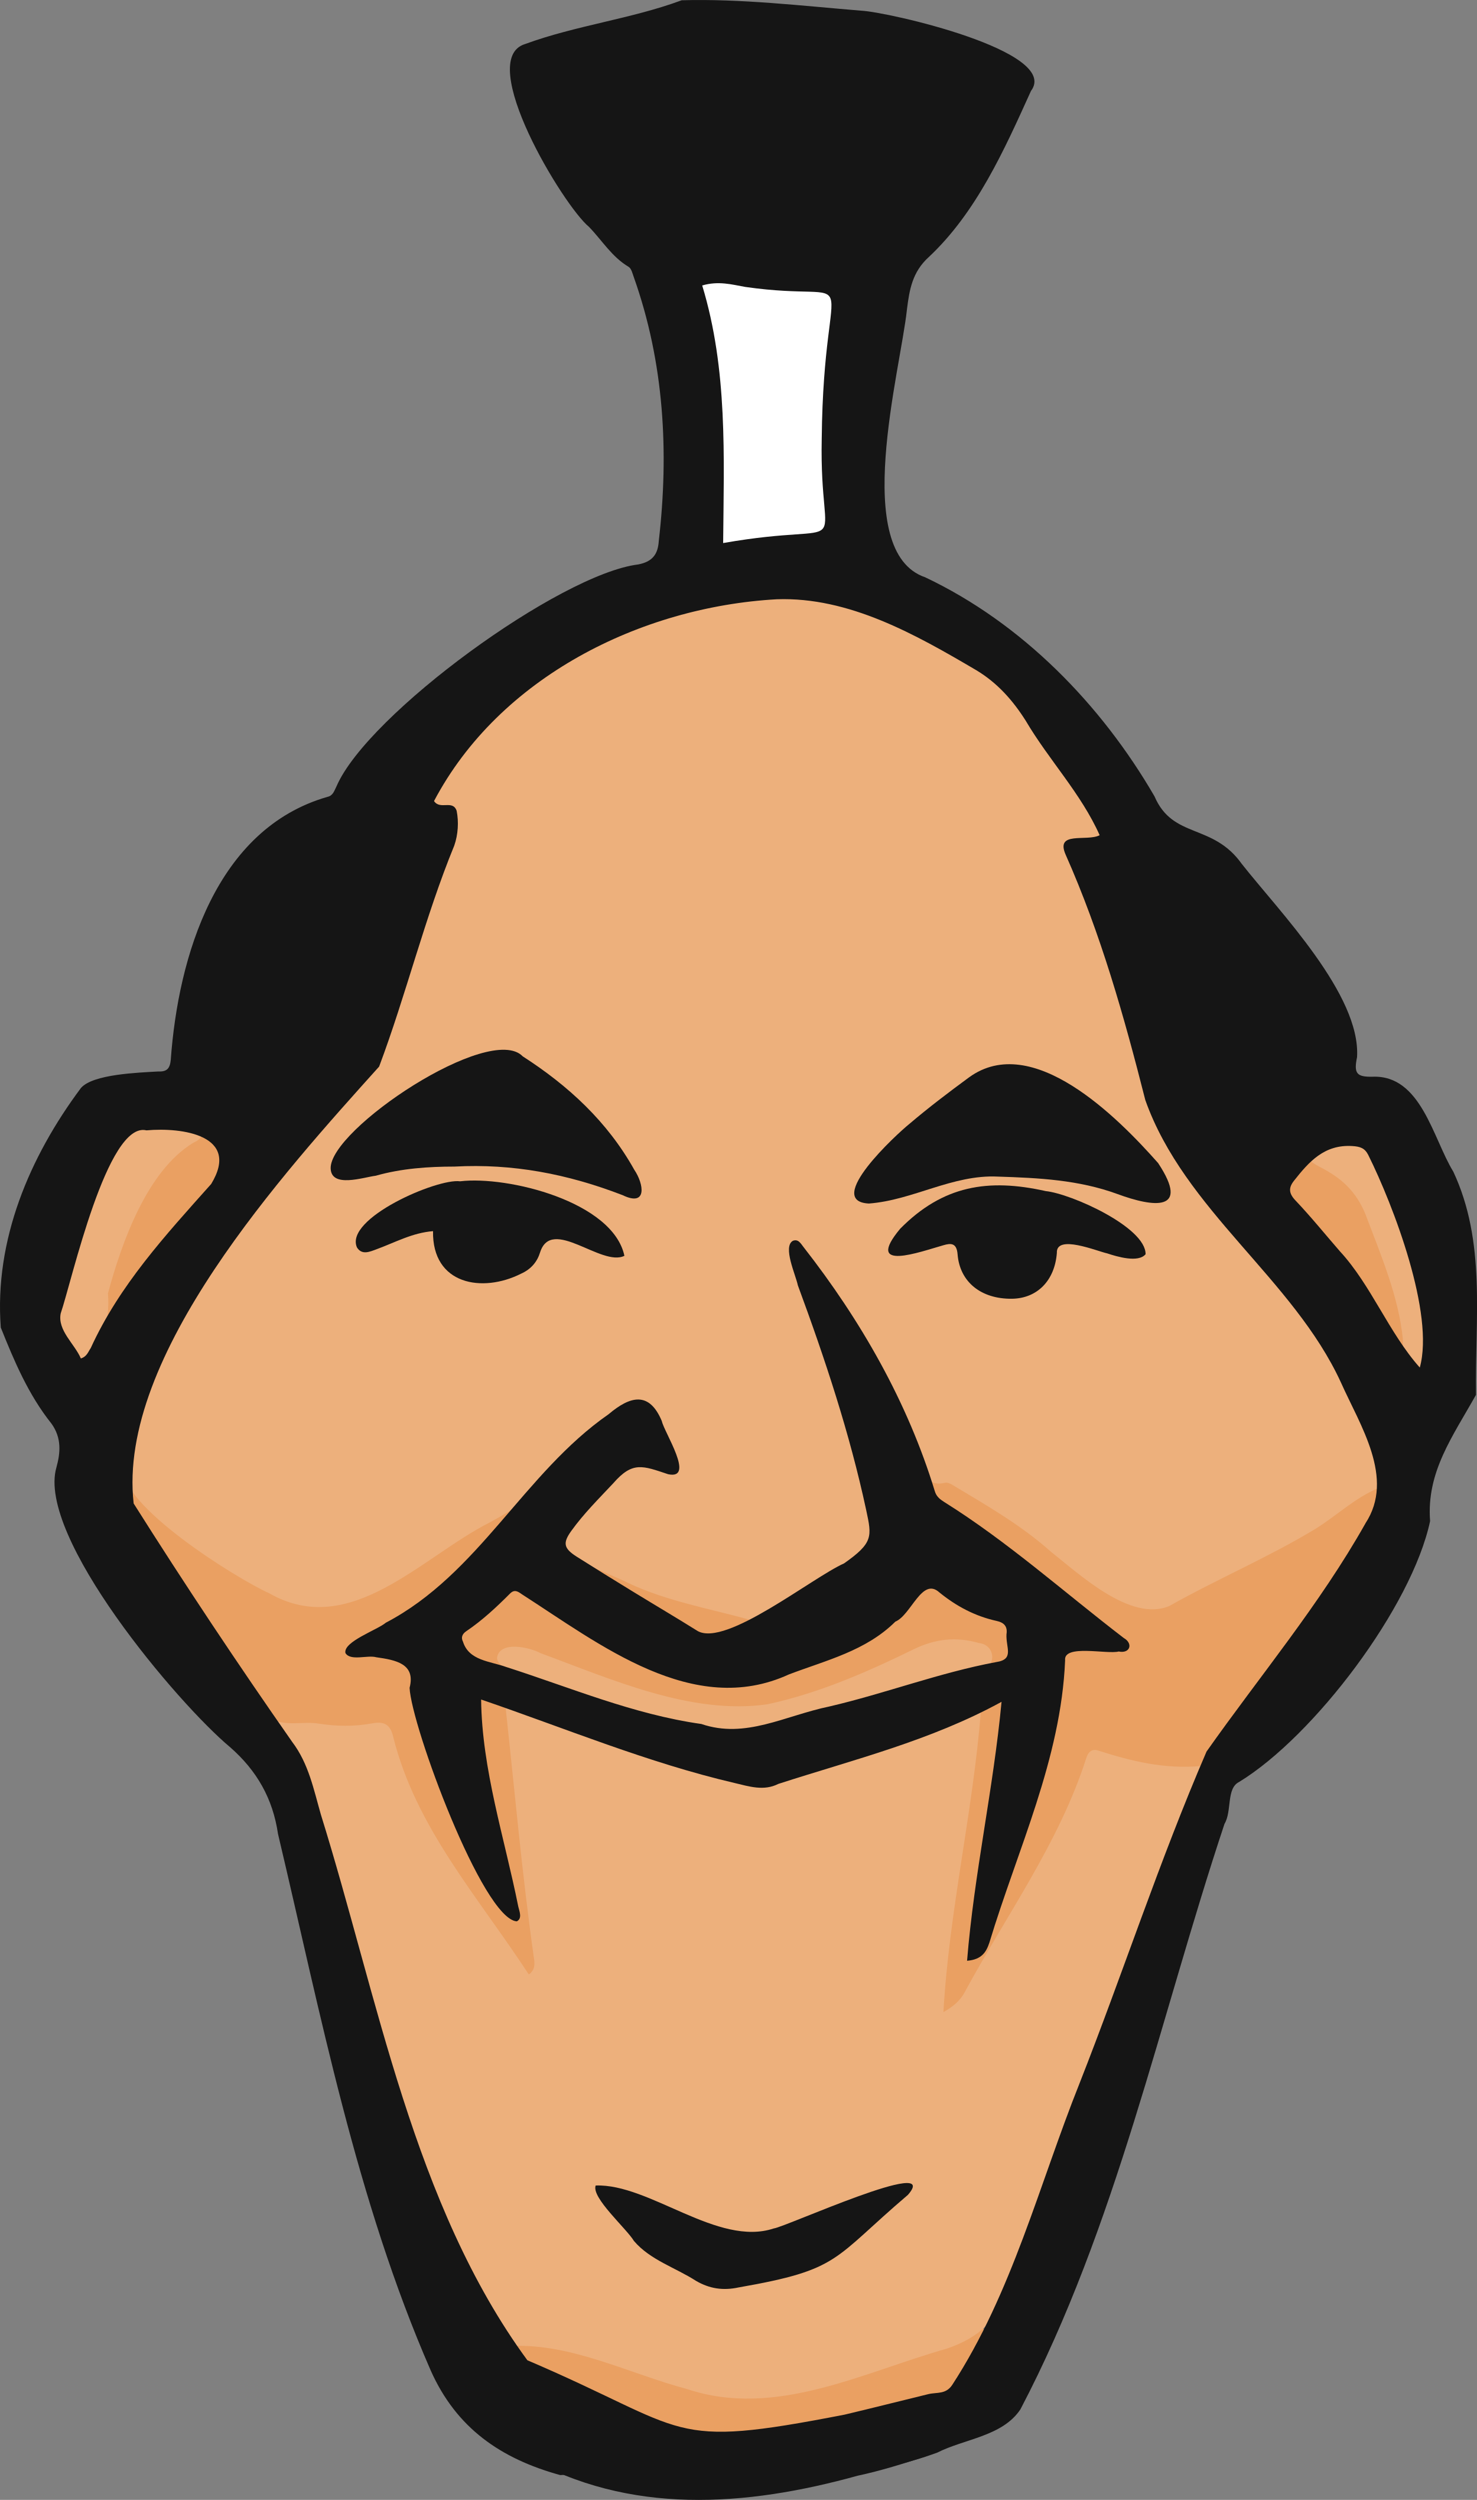 <?xml version="1.0" encoding="UTF-8"?><svg id="uuid-d4303ec5-f855-473e-a5da-f84d21e2f1d6" xmlns="http://www.w3.org/2000/svg" viewBox="0 0 544.48 921"><rect x="0" y="0" width="544.48" height="921" fill="#808080" stroke="none"/><path d="m297.24,106.09c5.67.44,12.23-2.24,10.98,5.64-.85,10.74-1.96,21.45-2.93,32.18-3.31,17.44-.33,34.99.08,52.37-13.82,1.91-27.16,3.74-40.85,5.63,1.9-33.37,1.85-66.67-8.16-99.68,14.2,1.35,27.29,2.6,40.87,3.85Z" style="fill:#fff;"/><path d="m362.54,688.86c-2.32,10.76-3.45,21.24-4.87,32.06,3.78-.67,4.41-3.49,5.33-6.04,10.62-34.27,26.54-68.1,27.9-104.36.11-3.2,1.02-4.51,4.46-3.87,6.36,1.18,12.79,1.51,19.9.76-19.55-16.72-39.42-31.81-59.96-47.16-3.31-3.44-9.61-4.56-11.74-8.78-.45-2.5-2.83-5.35-.66-7.49,10.07-7.97,49.08,26.4,58.24,33.78,6.22,4.57,21.37,15.01,28.56,10.61,22.74-13.72,48.11-22.79,69.19-39.45,4.27-3.38,5.73-3.57,10.39-3.66.8,12.88-7.81,23.68-14.51,33.92-15.47,24.84-34.94,46.66-50.77,71.2-4.79,10.5-30.37-.33-39.92-1.46-8.89,27.69-24.89,52.09-39.5,76.97-23.8,41.85-20.78,14.05-17.29-14,1.16-15.72,5.18-31.01,6.74-46.68,1.02-10.21,2.58-20.36,4.11-30.51.83-5.51,5.66-8.96,13.26-9.52-2.66,21.44-5.83,42-8.87,63.68Z" style="fill:#eaa062;"/><path d="m186.55,690.55c-4.09-22.35-10.55-43.57-11.37-66.09,10.55-.28,13.91,4.3,15.59,16.38,3.82,27.36,4.6,55.06,9.62,82.28-.07,3.75,3.6,14.98,1.21,16.85-4.33,1.81-9.3-10.98-12.3-13.77-17.64-26.57-39.44-51.9-47.2-83.48-.89-3.2-2.26-4.66-5.47-4.21-9.36,1.31-18.78-1.14-28.2.6-3.1.57-6.5-.79-8.52-4.01-6.84-15.64-61.73-83.22-53.65-90.9,2.28-1.32,4.25.54,5.53,2.24,12.33,15.53,57.76,51.77,77.59,40.42,21.63-9.98,40.34-25,60.9-36.89,1.72-1.09,3.17-1.47,5.5-.08-17.78,24.5-39.04,44.42-66.3,57.82,9.37,2.66,23.92-.89,23.24,12.79,2.72,23.26,20.29,69.57,37.47,85.37-1.34-5.75-2.41-10.35-3.64-15.32Z" style="fill:#eaa062;"/><path d="m186.37,614.07c-7.5,1.91-16.65-3.25-18.89-10.14-.7-2.17.83-3.07,2.19-3.95,5.61-3.61,11.02-7.53,15.23-12.72,3.36-4.15,6.16-3.4,10.07-.69,19.63,13.82,40.55,26.29,63.73,33.16,17.82,3.3,34.28-6.3,50.66-11.57,26.09-8.77,28.52-31.62,36.7-24.11,24.77,20.46,28.82,1.06,26.29,28.66-3.27,1.03-6.4,1.82-10.13,2.03,2.52-10.57-15.21-7.46-20.63-5.01-13.38,5.8-26.2,13.03-40.37,16.82-19.74,7.55-39.83,7.37-59.79.37-15.9-4.59-32.17-8.13-47.15-15.63-2.6-1.3-6.64-3-7.92,2.79Z" style="fill:#eaa062;"/><path d="m331.15,867.82c10.7-3.67,20.28-9.77,31.17-10.2,3.52,4.93-8.25,18.43-10.83,23.38-.84,1.23-1.69,2.45-3.5,2.42-9.81-.18-18.78,3.64-28.07,5.97-14.32,3.61-29.06,4.6-43.57,7.04-8.96,1.27-17.57,5.07-26.05.09-20.31-10.56-43.99-16.95-62.59-29.74-6.88-11.17,17.29-4.3,21.96-3.46,60.42,15.9,56.8,26.36,121.47,4.49Z" style="fill:#eaa062;"/><path d="m215.81,807.9c2.85-6.04,4.79-1.45,6.42.33,10.83,15.2,24.3,27.13,42.04,33.55,3.7,1.63,8.08-.74,12.12-1.4,4.4-.71,8.66-2.45,13.08-2.95,16.93-2.66,32.37-19.28,44.04-31.15-2.6-.89-4.61,1.42-7.08.45-1.18-8.29,16.03-8.36,14.18.52-1.61,8.55-4.6,16.01-11.97,21.76-12.18,9.5-24.25,19.13-38.21,25.87-25.73,13.74-47.92-8.8-64.58-26.28-4.77-5.64-12.73-12.32-10.04-20.72Z" style="fill:#eaa062;"/><path d="m41.26,486.14c-1.58,4.47-6.22,3.79-5.27-.94-.07-10.99,2.76-21.4,7.4-31.2,6.79-14.34,13.23-31.12,28.88-37.77,8.47-2.19,13.7,13.43,8.97,18.92-13.39,17.02-29.37,31.9-39.99,50.99Z" style="fill:#eaa062;"/><path d="m501.37,436.09c5.88,8.06,24.25,56.56,17.68,62.8-3.48,1-8.96-11.97-11.31-14.82-7.62-13.28-17.2-25.11-27.72-36.21-2.19-3.41-7.83-6.16-7.22-10.53,4.94-15.45,20.22-11.81,28.58-1.24Z" style="fill:#eaa062;"/><path d="m209.41,574.01c-2.09-1.82-3.42-3.64-3.14-6.25,2.11-1.85,3.83-.3,5.37.72,20.73,14.9,45.47,18.31,68.83,26.33-1.37,3.65-5.06,3.64-7.48,5.36-8.23,5.86-15.5,4.3-23.61-1.3-12.79-8.83-26.4-16.49-39.98-24.85Z" style="fill:#eaa062;"/><path d="m231.43,583.13c-5.36-2.96-29.91-10.99-23.94-18.39,6.52-8.63,13.59-16.81,21.73-23.99,5.89-5.69,11.59,1.09,18.6-.04-1.43-6.43-6.99-27.71-16.57-22.36-12.85,9.57-25.1,19.76-35.71,31.89-4.01,4.58-9.58,7.67-14.92,10.61-25.27,12.75-51.44,43.18-81.31,26.17-12.56-5.66-55.53-32.62-53.91-46.52,13.76-58.3,53.5-106.3,92.92-149.64,10.16-26.38,17.2-54.88,27.8-81.5,3.92-10.27-1.01-10.78-9.8-12.57,7.63-13.8,15.72-26.84,28.82-35.98,8.54-6.37,16.55-13.44,25.27-19.59,24.97-15.8,55.64-21.71,84.85-21.46,24.34,1.54,45.84,13.61,66.2,25.99,8,4.76,13.69,11.54,18.74,19.52,8.88,14.73,20.78,27.5,28.1,43.21-4.24,3.45-9.56.59-14.14,2.77,11,30.05,21.92,60.46,29.46,91.8,2.06,7.79,5.57,14.8,10.27,21.46,16.75,23.7,34.99,46.19,54.04,68.06,4.89,5.62,6.46,13.08,9.72,19.61,3.15,6.8,15.47,30.44,10.42,36.08-8.69,3.62-15.42,10.25-23.31,15.1-17.38,10.49-36.11,18.41-53.77,28.35-14.2,5.92-32.91-11.61-43.55-20-10.93-9.77-23.68-17.07-36.22-24.58-.83-.5-1.98-1.06-2.81-.86-6.47,1.56-7.49-3.15-9.18-7.5-11.46-27.21-24.52-55.45-44.89-76.83-1.74,1.76-.69,3.71-.11,5.44,4.91,14.66,10.19,29.21,14.81,43.96,5.21,16.63,10.04,33.38,12.82,50.67,1.03,6.41-1.87,10.55-6.43,13.46-11.08,7.08-22.51,13.61-33.84,20.3-1.38.81-2.74,1.66-4.65,1.15-15.28-4.31-31.05-6.94-45.51-13.79Z" style="fill:#edb07c;"/><path d="m253.42,880.21c-21.64-5.76-42.21-16.71-64.6-15.94-2.58.67-3.29-1.77-4.22-3.45-30.03-55.54-47.41-116.69-63.68-177.34-5.17-14.79-6.79-32.04-17.47-44.07-1.2-1.52-2.93-2.75-3-5.9,5.66,2.51,11.36.61,16.89,1.48,6.65,1.04,13.18,1.15,19.8-.07,4.01-.74,6.68-.04,7.82,4.99,8.31,33.47,31.5,59.17,49.98,87.52,2.48-1.74,2.19-4.17,1.85-6.29-4.37-30.81-7.11-61.95-10.48-92.77,32.26,8.11,63.52,25.8,97.01,28.88,14.17-6.77,29.84-8.87,44.47-14.29,9.68-3.59,19.45-6.87,28.66-11.6,1.32-.68,2.62-1.44,5.14-1.08-2.87,37.02-11.66,73.26-13.81,111.02,3.53-1.97,6.1-4.21,7.65-6.99,15.4-28.53,35.02-55.4,44.98-86.52.71-2.27,2.04-3.62,4.35-2.88,12.2,3.88,24.5,7.02,38.32,5.68-23.16,64.78-47.64,128.11-71.57,192.48-3.57,11.41-10.36,18.09-22.47,22.2-30.94,8.75-63.18,25.73-95.63,14.94Z" style="fill:#edb07c;"/><path d="m301.39,631.47c-14.26,2.87-27.74,10.66-41.92,5.41-10.84-1.85-76.65-16.76-76.24-26.14.94-6.42,12.17-3.83,16.07-1.67,26.14,9.6,55.57,22.87,83.62,18.81,18.96-4.08,36.61-11.82,53.89-20.25,8-3.9,15.67-4.7,24.03-2.32,6.52.7,6.62,9.6,0,10.03-19.95,4.35-39.15,11.47-59.44,16.14Z" style="fill:#edb07c;"/><path d="m39.8,476.51c.88,10.84-2.49,19.83-9.31,28.01-3.41-5.9-11.54-14.09-9.85-20.96,4.78-19.77,12.15-38.69,19.21-57.68,3.19-8.58,7.94-11.29,17.13-11.05,4.7.9,14.3-.84,17.27,2.82.1,2.06-1.86,2.76-3.09,3.42-17,10.4-26.26,36.6-31.37,55.45Z" style="fill:#edb07c;"/><path d="m483.16,425.83c5.68-5.69,12.74-4.46,19.39-4.78,1.51-.07,1.88,1.66,2.53,2.8,9.51,16.45,27.98,67.61,18.28,84.03-2.52-4.62-6.65-7.72-6.19-14.2-1.45-15.77-8.21-31.49-13.81-46.33-7.1-17.63-23.24-17.4-20.2-21.52Z" style="fill:#edb07c;"/><path d="m535.68,431.55c-7.49-12.27-11.84-35.59-29.72-34.87-5.9.13-6.93-1.26-5.7-7.2,1.42-23-28.56-53.52-42.48-71.19-10.77-15.13-25.39-9.08-32.19-24.91-19.66-33.87-48.84-63.79-84.52-80.69-27.58-9.44-9.13-76.09-6.74-98.65.91-7.24,1.94-13.83,8.1-19.38,17.56-16.46,27.82-39.5,37.63-61.16,11.04-14.6-52.8-29.14-62.67-29.57-21.87-1.8-44.48-4.46-66.09-3.83-18.71,6.91-38.92,9.24-57.77,16.14-18.43,5.69,14.06,59.51,23.59,67.34,4.81,4.96,8.41,11.04,14.6,14.72,1.06.63,1.45,2.53,1.96,3.91,11.14,31.4,12.97,64.26,9.17,97.11-.3,4.79-2.23,7.6-7.56,8.63-28.85,3.54-99.72,55.12-111.21,81.68-.86,1.65-1.26,3.5-3.37,3.95-41.08,11.79-55.02,58.87-57.76,96.88-.3,3.12-1.36,4.44-4.59,4.29-7.46.44-24.09.98-28.52,6.08C10.87,426.25-2.13,456.86.29,489.09c4.94,12.35,10.19,24.77,18.68,35.39,3.81,5.3,3.31,10.77,1.82,16.17-7.31,25.41,44.62,86.88,64.09,103.09,9.84,8.62,15.71,18.95,17.6,31.89,15.78,66.55,28.76,134.6,56.27,197.63,9.48,21.32,25.87,32.57,47.76,38.6,46.82-2.56,94.73,7.97,138.98-8.27,10.11-5.11,24-5.98,30.66-15.92,35.49-67.63,51.25-143.62,75.25-215.74,2.8-4.65.61-13.07,5.37-15.42,27.62-16.85,63.68-64.5,70.42-96.11-1.41-18.1,8.34-31.17,16.91-46.51-.39-28.32,3.82-56.33-8.41-82.35ZM274.58,105.69c45.88,6.57,29.04-13.25,28.34,55.91-.97,46.42,13.64,29.71-36.34,38.47.26-31.96,1.73-63.85-7.72-94.9,6.04-1.76,10.98-.32,15.72.51ZM33.42,496.7c-.93,1.32-1.34,3.06-3.61,3.78-2.29-5.37-8.66-10.32-7.44-16.57,4.13-12.08,17.16-70.97,31.62-67.47,13.19-1.18,34.78,1.81,23.86,19.76-17.04,19.09-33.78,37.24-44.42,60.49Zm469.95,64.52c-16.88,29.95-38.86,56.1-58.59,84.08-17.35,40.12-30.84,81.69-46.87,122.37-14.88,37.26-24.78,77-46.86,110.94-2.36,3.61-5.72,2.68-8.79,3.42-10.32,2.5-20.6,5.13-30.93,7.57-66.19,12.84-55.94,6-116.92-20.04-42.09-57.38-55.09-133.65-76.13-201.07-2.62-9.13-4.5-18.75-10.53-26.69-20.17-28.82-39.71-58.18-58.48-87.9-6.17-54.4,55.45-121.97,90.49-160.95,9.96-26.49,16.82-54.93,27.71-81.45,1.4-4.04,1.69-8.68.87-12.78-1.45-4.21-6.09-.21-8.34-3.6,24.06-45.6,76.18-71.55,126.35-74.34,26.65-.94,51.23,13.01,73.54,26.13,7.73,4.64,13.45,11.05,18.26,18.66,8.51,14.44,20.37,26.76,27.23,42.14-4.81,2.47-16.47-1.71-12.52,7.21,12.93,29.11,21.55,59.62,29.35,90.37,14.43,40.64,54.56,65.83,72.12,104.06,7.04,15.79,19.98,35.19,9.04,51.85Zm20.03-57.38c-11.44-12.83-17.93-30.37-29.45-42.83-5.44-6.24-10.65-12.71-16.36-18.71-2.52-2.64-2.64-4.68-.59-7.28,5.52-6.99,11.17-13.42,21.48-12.8,2.96.18,4.61.76,5.89,3.24,9.35,18.77,24.53,58.61,19.02,78.38Z" style="fill:#151515;"/><path d="m311.17,575.97c10.8-7.59,10.23-9.89,8.14-19.64-6.08-28.31-15.18-55.7-25.2-82.82-.79-3.86-5.66-14.23-1.81-16.38,2.02-.76,2.89,1.02,3.92,2.32,21.07,26.92,38.36,57.08,48.37,89.88.59,2.02,1.88,3.01,3.43,4,23.56,14.72,44.23,33.27,66.22,50.12,3.6,2.06,2.34,5.86-1.84,4.99-4.3,1.13-20.44-2.8-19.76,3.28-1.51,36.34-17.52,69.61-27.9,103.94-1.15,3.44-2.75,6.27-8.24,6.72,2.61-32.23,9.69-63.25,12.71-95.4-26.2,14.34-54.29,21.19-82.31,30.25-5.31,2.7-10.75.93-16.05-.33-32.18-7.51-62.27-20.1-93.49-30.77.29,25.81,8.63,50.98,13.7,76.29.47,1.93,1.5,4.37-.54,5.44-12.56-.83-38.89-72.02-39.53-86.03,2.33-8.92-5.17-10.26-12.29-11.27-3.24-.91-9.49,1.51-11.36-1.55-.88-4.19,11.77-8.52,14.9-11.18,34.41-18.02,50.86-55.09,82.12-76.81,7.94-6.71,14.96-8.57,19.61,2.52.85,4.13,12.45,21.72,2.34,19.59-9.39-3.12-13.1-4.86-20.22,3.31-5.34,5.7-10.89,11.18-15.47,17.55-3.21,4.46-2.89,6.44,2.03,9.55,6.74,4.26,13.52,8.46,20.32,12.62,8.07,4.94,16.22,9.74,24.24,14.75,10.53,5.86,42.05-19.62,53.98-24.95m-5.46,52.74c20.67-4.81,40.58-12.46,61.5-16.36,6.8-1,3.52-5.33,3.8-10.25.47-2.98-.99-4.33-3.63-4.91-7.94-1.74-14.9-5.44-21.16-10.55-6.36-5.73-10.37,8.41-16.18,10.81-10.86,10.78-25.42,14.2-39.25,19.45-35.28,16.18-69.8-11.18-98.44-29.55-1.49-1.06-2.72-1.87-4.34-.26-5.03,5.04-10.22,9.89-16.15,13.89-1.33.9-2.09,2.2-1.2,3.87,2.2,6.99,9.94,7.15,15.9,9.3,23.81,7.62,46.96,17.48,71.98,21.01,16.29,5.56,30.72-3.05,47.17-6.45Z" style="fill:#151515;"/><path d="m426.97,428.56c11.93,18.06-1.78,16.22-15.02,11.35-14.28-5.24-29.16-5.96-44.09-6.43-16.69-.82-31.28,8.7-47.55,9.92-16.7-.78,10.22-25.56,14.93-29.34,7.06-6.01,14.47-11.62,21.97-17.13,23.35-16.97,54.74,14.62,69.77,31.62Z" style="fill:#151515;"/><path d="m229.5,440.31c-20.34-7.84-40.52-11.68-61.95-10.52-9.7,0-19.55.68-29.04,3.37-4.63.59-16.32,4.61-16.61-2.62-.62-14.37,58.7-53.9,70.79-41.37,16.83,10.83,31.23,24.08,41.11,41.76,3.54,5.19,4.95,13.85-4.3,9.38Z" style="fill:#151515;"/><path d="m331.85,452.68c15.74-15.92,32.41-18.61,53.64-13.86,9.36.96,36.89,13.27,36.82,23.25-2.68,3.25-10.5.91-14.12-.29-3.83-.84-18.93-7.16-18.59-.17-.79,10.24-7.3,16.76-16.57,16.87-11.3.13-19.21-6.11-20.03-16.38-.33-4.2-2.44-4.17-5.3-3.31-8.41,2.36-29.34,10.09-15.86-6.1Z" style="fill:#151515;"/><path d="m192.1,469.24c-14.31,7.22-32.81,4.06-32.47-15.66-7.6.59-13.93,4.14-20.83,6.67-2.48.91-5.37,2.26-7.21-.67-4.72-10.67,29.63-25.54,38.01-24.37,17.62-2.09,56.33,7.51,60.58,27.45-8.41,4.21-26.79-14.59-31.07-1.3-1.04,3.41-3.23,6.18-7.01,7.88Z" style="fill:#151515;"/><path d="m285.26,820.99c4.04-.4,62.19-26.93,49.43-12.36-27.93,23.76-24.69,27.51-62.37,34.09-5.81,1.25-10.75.47-15.71-2.39-7.6-4.91-16.92-7.69-22.91-14.72-2.81-4.65-15.79-15.99-14.11-20.43,19.86-.76,44.99,22.7,65.66,15.81Z" style="fill:#151515;"/><path d="m206.29,910.23l4.75,2.73" style="fill:none;"/><path d="m316.19,912.09c8.58-1.83,16.93-4.47,25.27-7.18h-147.82c38.22,21.82,81.34,18.6,122.55,7.18Z" style="fill:#151515;"/></svg>